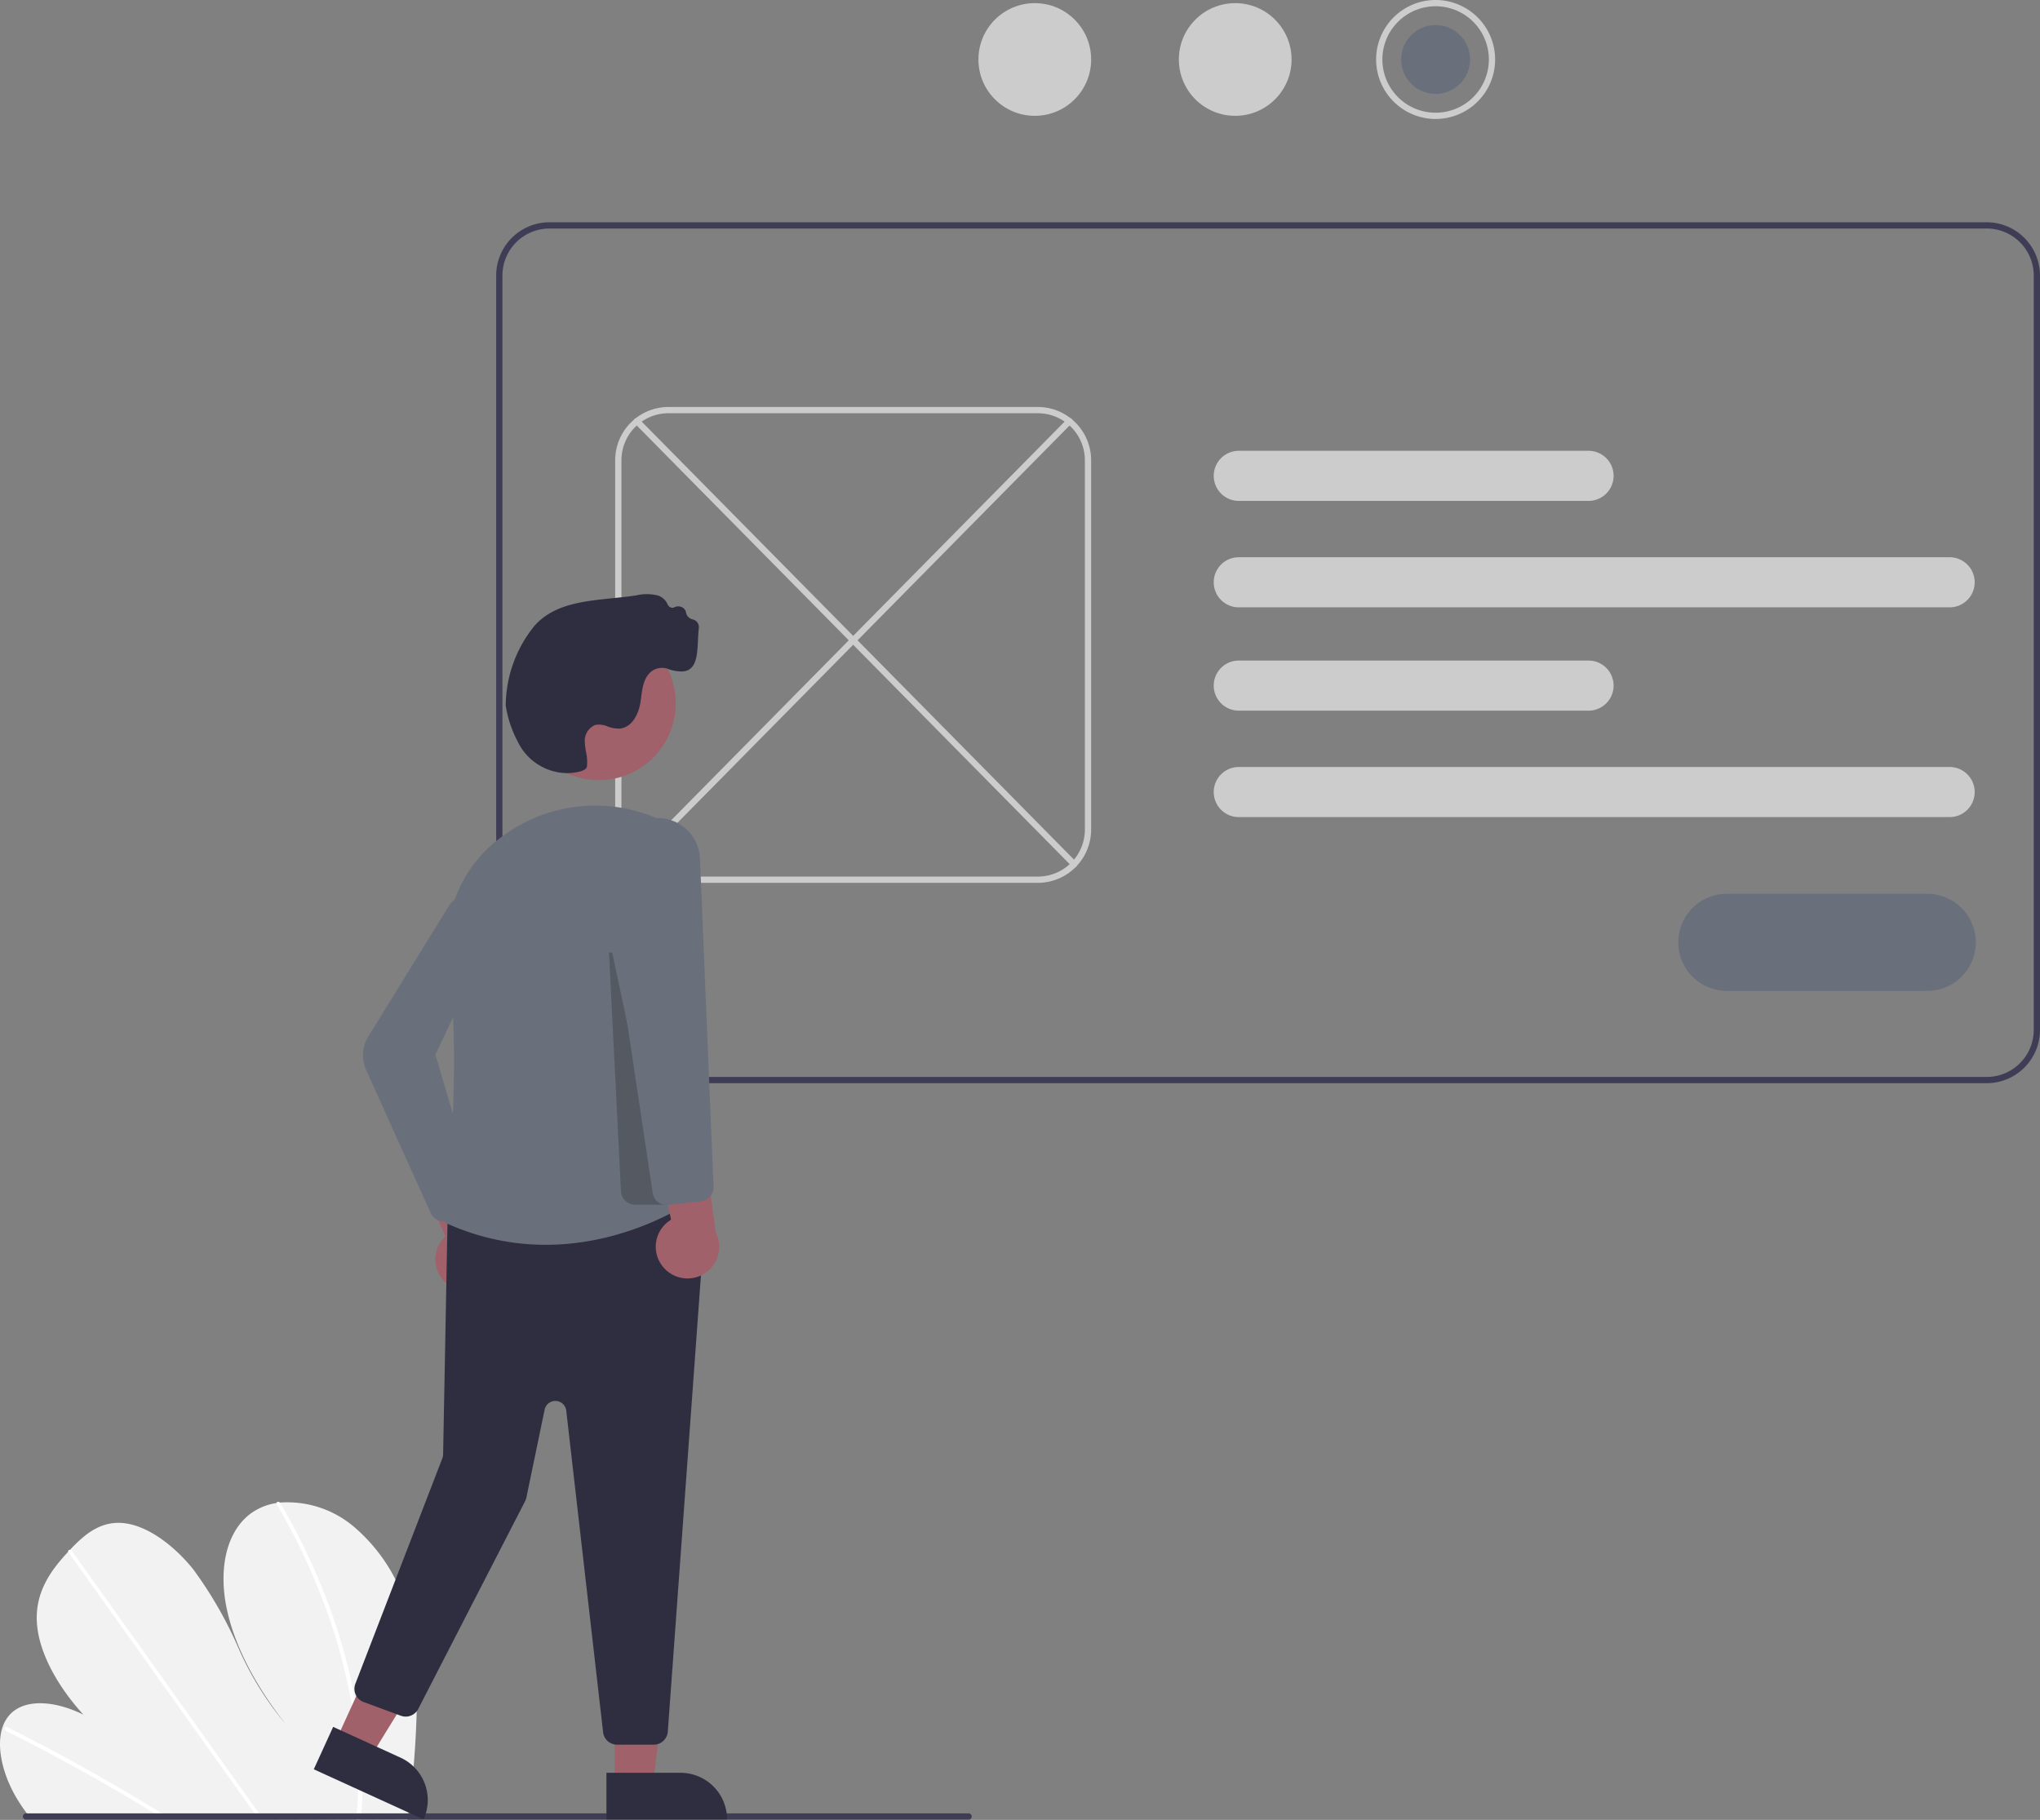 <svg xmlns="http://www.w3.org/2000/svg" width="221.873" height="197.989" viewBox="0 0 221.873 197.989"><rect x="0" y="0" width="221.873" height="197.989" fill="#808080" stroke="none"/><defs><style>.a{fill:#f2f2f2;}.b{fill:#fff;}.c{fill:#ccc;}.d{fill:#696f7b;}.e{fill:#3f3d56;}.f{fill:#a0616a;}.g{fill:#2f2e41;}.h{opacity:0.2;}</style></defs><g transform="translate(0 0)"><path class="a" d="M319.624,660.161a101.916,101.916,0,0,1-.961,13.1c-.021.152-.044.3-.065.457l-41.032-.229c-.12-.151-.239-.3-.354-.46-.383-.513-.742-1.041-1.072-1.586-1.584-2.63-2.309-5.708-1.583-7.832l.013-.033a3.727,3.727,0,0,1,.727-1.264c1.657-1.865,5.007-1.554,8.048-.049-2.727-2.985-4.9-6.752-5.063-10.114-.162-3.279,1.553-5.622,3.413-7.613.061-.066.122-.13.183-.194.03-.033.061-.064.091-.1,1.451-1.517,3.143-3.013,5.592-2.832,2.686.2,5.663,2.448,7.751,5.07a43.832,43.832,0,0,1,4.881,8.5,34.3,34.3,0,0,0,5.191,8.359c-3.06-3.871-5.528-8.275-6.439-12.558s-.109-8.4,2.618-10.415a6.379,6.379,0,0,1,2.794-1.127c.118-.02.237-.035.359-.049a11.2,11.2,0,0,1,8.1,2.673,18.657,18.657,0,0,1,5.757,8.94A30.49,30.49,0,0,1,319.624,660.161Z" transform="translate(-274.275 -475.726)"/><path class="b" d="M293.757,720.9l-.785,0q-.374-.234-.751-.462c-.156-.1-.313-.193-.471-.289q-3.9-2.384-7.856-4.574t-7.938-4.181a.329.329,0,0,1-.189-.376.094.094,0,0,1,.013-.028c.037-.07.12-.1.241-.039.326.164.654.327.98.494q4,2.024,7.965,4.249t7.88,4.646l.165.1Z" transform="translate(-275.253 -523.06)"/><path class="b" d="M317.247,683.7l-.485,0-.326-.459-7.711-10.816q-6.313-8.854-12.622-17.707a.312.312,0,0,1-.055-.107c-.036-.131.06-.207.183-.194a.369.369,0,0,1,.256.163l7.077,9.927,12.558,17.617.8,1.12C317.031,683.392,317.14,683.545,317.247,683.7Z" transform="translate(-288.627 -485.798)"/><path class="b" d="M371.944,670.748c-.025.818-.079,1.622-.15,2.419l-.041.457-.509,0c.016-.152.031-.3.045-.457.108-1.152.184-2.316.194-3.513a49,49,0,0,0-.965-9.878,61.5,61.5,0,0,0-2.988-10.262,70.472,70.472,0,0,0-4.889-10.153.271.271,0,0,1-.045-.18c.021-.145.214-.188.359-.049a.419.419,0,0,1,.073.092q.352.606.692,1.215a70.432,70.432,0,0,1,4.679,10.189,61.212,61.212,0,0,1,2.786,10.278A48.348,48.348,0,0,1,371.944,670.748Z" transform="translate(-332.515 -475.665)"/><path class="c" d="M713.725,165.81a6.471,6.471,0,1,1,6.471,6.471A6.471,6.471,0,0,1,713.725,165.81Zm12.261,0a5.79,5.79,0,1,0-5.79,5.79,5.79,5.79,0,0,0,5.79-5.79Z" transform="translate(-564.056 -159.339)"/><circle class="d" cx="3.746" cy="3.746" r="3.746" transform="translate(152.394 2.725)"/><circle class="c" cx="6.13" cy="6.13" r="6.13" transform="translate(128.213 0.341)"/><circle class="c" cx="6.13" cy="6.13" r="6.13" transform="translate(106.415 0.341)"/><path class="e" d="M594.843,324H438.515a5.8,5.8,0,0,1-5.79-5.79V236.129a5.8,5.8,0,0,1,5.79-5.79H594.843a5.8,5.8,0,0,1,5.79,5.79v82.081A5.8,5.8,0,0,1,594.843,324ZM438.515,231.02a5.115,5.115,0,0,0-5.109,5.109v82.081a5.115,5.115,0,0,0,5.109,5.109H594.843a5.115,5.115,0,0,0,5.109-5.109V236.129a5.115,5.115,0,0,0-5.109-5.109Z" transform="translate(-378.76 -206.158)"/><path class="c" d="M516.7,341.108H476.515a5.8,5.8,0,0,1-5.79-5.79V295.129a5.8,5.8,0,0,1,5.79-5.79H516.7a5.8,5.8,0,0,1,5.79,5.79v40.189A5.8,5.8,0,0,1,516.7,341.108ZM476.515,290.02a5.115,5.115,0,0,0-5.109,5.109v40.189a5.115,5.115,0,0,0,5.109,5.109H516.7a5.115,5.115,0,0,0,5.109-5.109V295.129a5.115,5.115,0,0,0-5.109-5.109Z" transform="translate(-403.817 -245.063)"/><path class="c" d="M741.751,342.788H664.438a2.725,2.725,0,0,1,0-5.449h77.312a2.725,2.725,0,1,1,0,5.449Z" transform="translate(-529.758 -276.715)"/><path class="c" d="M702.584,308.788H664.438a2.725,2.725,0,0,1,0-5.449h38.145a2.725,2.725,0,0,1,0,5.449Z" transform="translate(-529.758 -254.295)"/><path class="c" d="M741.751,409.788H664.438a2.725,2.725,0,0,1,0-5.449h77.312a2.725,2.725,0,1,1,0,5.449Z" transform="translate(-529.758 -320.896)"/><path class="c" d="M702.584,375.788H664.438a2.725,2.725,0,0,1,0-5.449h38.145a2.725,2.725,0,0,1,0,5.449Z" transform="translate(-529.758 -298.476)"/><path class="c" d="M524.564,341.765a.339.339,0,0,1-.242-.1l-47.551-48.192a.341.341,0,1,1,.485-.478l47.551,48.192a.341.341,0,0,1-.242.58Z" transform="translate(-407.739 -247.406)"/><path class="c" d="M475.5,341.765a.341.341,0,0,1-.242-.58l47.55-48.192a.341.341,0,1,1,.485.478l-47.55,48.192a.339.339,0,0,1-.242.1Z" transform="translate(-406.742 -247.406)"/><path class="d" d="M837.3,455.4H815.5a5.279,5.279,0,1,1,0-10.558h21.8a5.279,5.279,0,1,1,0,10.558Z" transform="translate(-627.689 -347.602)"/><path class="e" d="M281.971,739.245H384.487a.341.341,0,0,0,0-.681H281.971a.341.341,0,1,0,0,.681Z" transform="translate(-279.125 -541.289)"/><path class="f" d="M196.283,538.59h4.176l1.986-16.105h-6.163Z" transform="translate(-129.432 -344.535)"/><path class="g" d="M0,0H13.123V5.07H5.07A5.07,5.07,0,0,1,0,0Z" transform="translate(79.078 197.932) rotate(179.997)"/><path class="f" d="M107.329,527.521l3.8,1.735,8.5-13.824-5.606-2.56Z" transform="translate(-70.775 -338.196)"/><path class="g" d="M0,0H13.123V5.07H5.07A5.07,5.07,0,0,1,0,0H0Z" transform="translate(46.065 197.933) rotate(-155.452)"/><path class="f" d="M407.274,537.952a3.425,3.425,0,0,1-.273-5.245l-4.908-11.137,6.236,1.057,3.705,10.414a3.443,3.443,0,0,1-4.759,4.911Z" transform="translate(-358.56 -398.2)"/><path class="g" d="M414.508,596.881,410.5,561.895a1.192,1.192,0,0,0-2.351-.106l-1.986,9.568a1.523,1.523,0,0,1-.138.389L394.4,594.35a1.533,1.533,0,0,1-1.893.737l-4.042-1.489a1.532,1.532,0,0,1-.9-1.989l9.463-24.54a1.189,1.189,0,0,0,.08-.406l.483-25.624a1.533,1.533,0,0,1,1.384-1.5l25.113-2.45a1.533,1.533,0,0,1,1.677,1.636l-4.219,58.089a1.538,1.538,0,0,1-1.529,1.422h-3.989a1.532,1.532,0,0,1-1.523-1.359Z" transform="translate(-348.914 -408.431)"/><circle class="f" cx="8.365" cy="8.365" r="8.365" transform="translate(56.766 68.147)"/><path class="d" d="M440.316,418.469q-.343-.164-.682-.316h0a16.938,16.938,0,0,0-17.036,1.84,14.375,14.375,0,0,0-5.892,13.707c1.5,11.366-.217,26.785-.4,28.32,13.751,6.323,25.816-1.627,26.886-2.365Z" transform="translate(-367.936 -329.022)"/><path class="d" d="M398.714,480.552a1.529,1.529,0,0,1-1.154-.883l-7.019-15.553a3.9,3.9,0,0,1,.235-3.655l8.62-13.987a2.83,2.83,0,0,1,5.047,2.558l-6.376,13.391,4.191,14.184a1.54,1.54,0,0,1-.34,1.47l-1.83,2a1.528,1.528,0,0,1-1.128.5,1.555,1.555,0,0,1-.244-.02Z" transform="translate(-350.714 -347.7)"/><path class="h" d="M470.07,489.536l-1.3-25.953.337-.044,5.834,27.452H471.6A1.531,1.531,0,0,1,470.07,489.536Z" transform="translate(-402.53 -359.934)"/><path class="f" d="M482.928,531.074a3.425,3.425,0,0,1,.822-5.187l-2.489-11.913,5.88,2.328,1.462,10.956a3.443,3.443,0,0,1-5.675,3.816Z" transform="translate(-410.765 -393.191)"/><path class="d" d="M473.183,461.433l-4.914-32.762,0-.031.95-4.37a4.607,4.607,0,0,1,9.105.789l1.475,35.687a1.538,1.538,0,0,1-1.362,1.586l-3.564.4a1.6,1.6,0,0,1-.173.01A1.527,1.527,0,0,1,473.183,461.433Z" transform="translate(-402.194 -331.647)"/><path class="g" d="M442.426,368.591a6.025,6.025,0,0,1-5.408-3.477h0a12.269,12.269,0,0,1-1.281-3.884,13.886,13.886,0,0,1,3.107-8.64c2.067-2.376,5.338-2.707,8.5-3.028.864-.088,1.758-.178,2.6-.31a4.9,4.9,0,0,1,2.4.032,1.739,1.739,0,0,1,1,.945.6.6,0,0,0,.337.337.51.51,0,0,0,.409-.019.915.915,0,0,1,.829,0,.8.8,0,0,1,.433.589.844.844,0,0,0,.079.247.977.977,0,0,0,.638.483.863.863,0,0,1,.671.924c-.051.43-.073.893-.094,1.342-.079,1.688-.16,3.432-1.857,3.4a4.882,4.882,0,0,1-1.277-.225,1.9,1.9,0,0,0-1.754.1c-1.005.627-1.169,1.937-1.314,3.092l-.025.2c-.169,1.322-.868,2.913-2.28,3.046a3.284,3.284,0,0,1-1.312-.228,2.351,2.351,0,0,0-1.368-.164,1.884,1.884,0,0,0-1.117,1.949,7.587,7.587,0,0,0,.126.977,5.206,5.206,0,0,1,.108,1.558c-.04.317-.4.526-1.147.658A5.745,5.745,0,0,1,442.426,368.591Z" transform="translate(-380.733 -284.482)"/></g></svg>